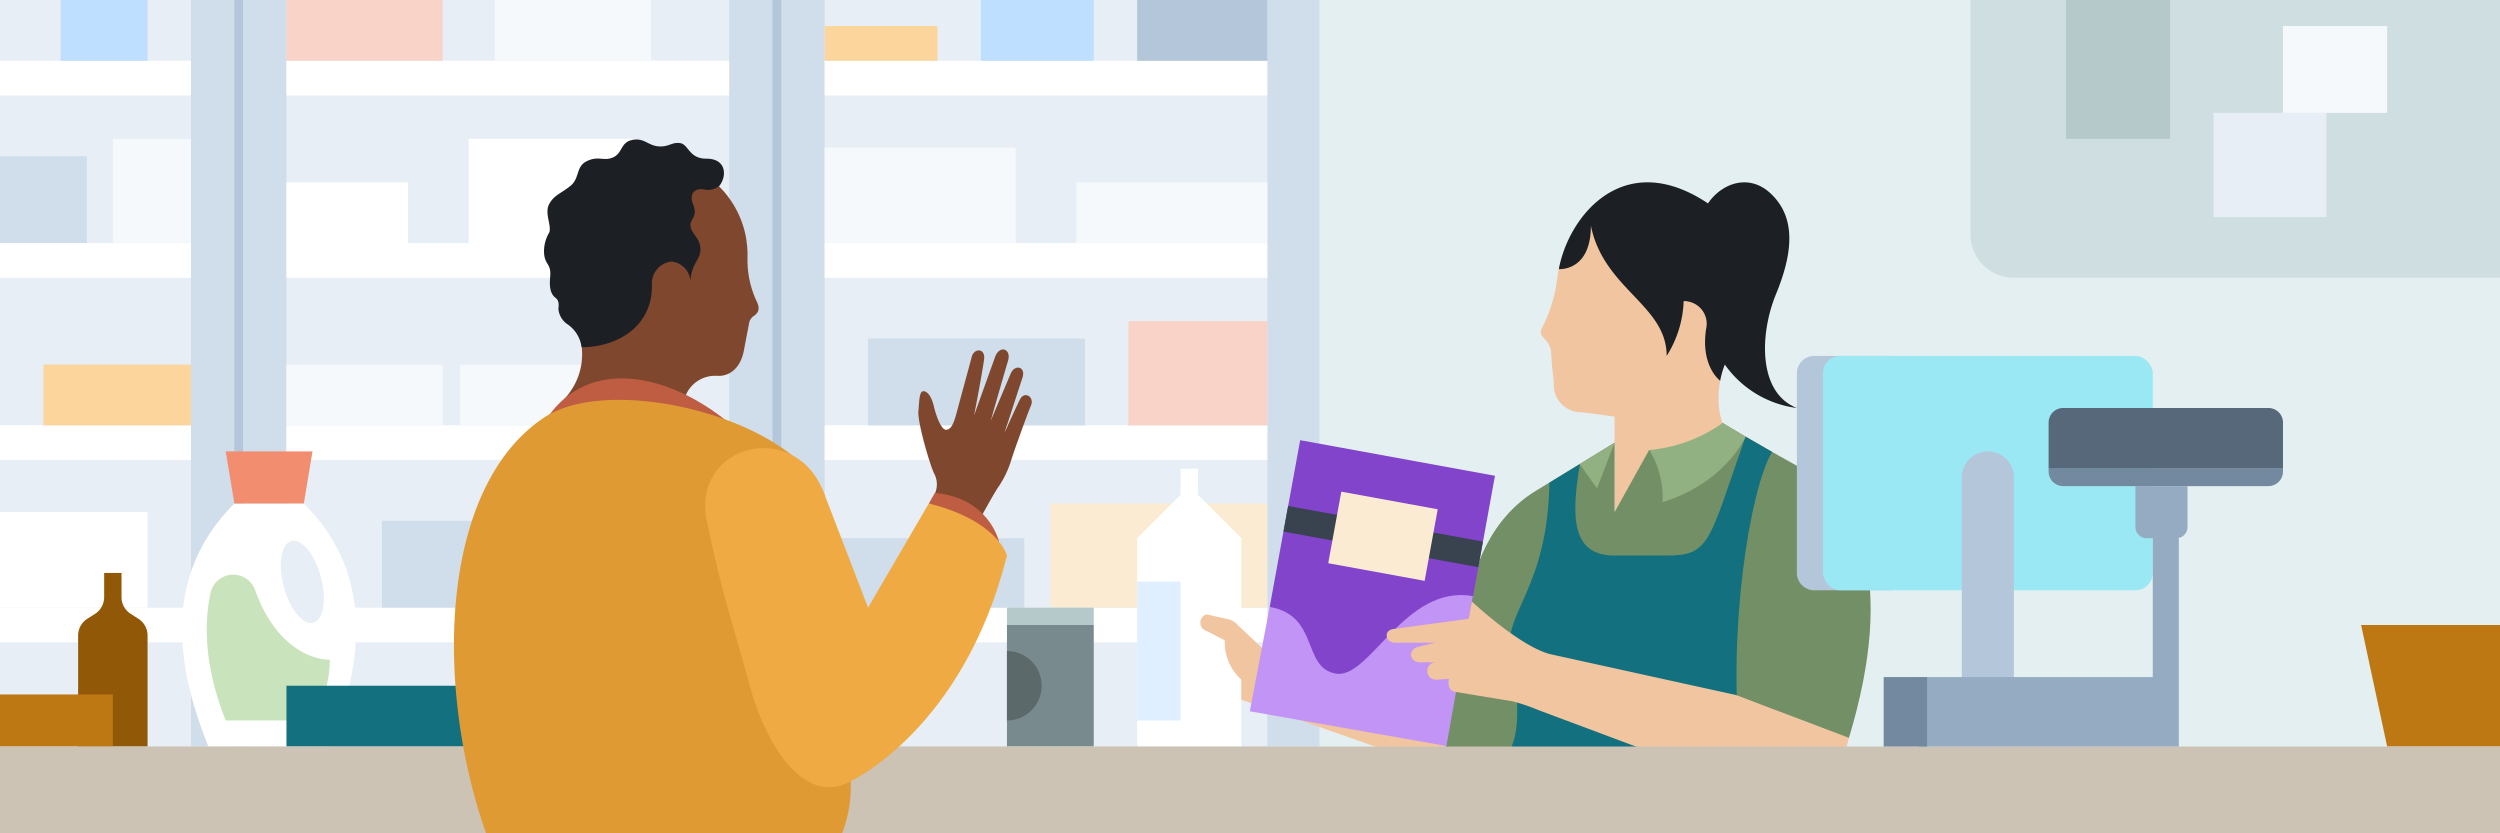 <svg xmlns="http://www.w3.org/2000/svg" viewBox="0 0 288 96" id="supermarket-default" aria-hidden="true" role="none" data-supported-dps="288x96">
  <path fill="#e4eff1" d="M0 0h288v96H0z"/>
  <path d="M227 0h61v32h-56a5 5 0 01-5-5z" fill="#cfdee0"/>
  <path fill="#d0ddea" d="M1 0h151v86H1z"/>
  <path fill="#e7eef5" d="M95 0h51v86H95zM33 0h51v86H33zM0 0h22v86H0z"/>
  <path fill="#b4c6d9" d="M89 0h1v86h-1zM27 0h1v86h-1z"/>
  <path fill="#fff" d="M95 7h51v4H95zM95 28h51v4H95zM95 49h51v4H95zM95 70h51v4H95zM33 7h51v4H33zM33 28h51v4H33zM33 49h51v4H33zM33 70h51v4H33zM0 7h22v4H0zM0 28h22v4H0zM0 49h22v4H0zM0 70h22v4H0z"/>
  <path fill="#fcd59d" d="M95 3h13v4H95z"/>
  <path fill="#bedfff" d="M113 0h13v7h-13z"/>
  <path fill="#f6f9fc" d="M124 21h22v7h-22z"/>
  <path fill="#f9d3c8" d="M130 37h16v12h-16z"/>
  <path fill="#fbebd3" d="M121 58h25v12h-25z"/>
  <path fill="#d0ddea" d="M95 62h23v8H95zM100 39h25v10h-25z"/>
  <path fill="#f6f9fc" d="M95 17h22v11H95z"/>
  <path fill="#fff" d="M33 21h14v7H33zM54 16h19v12H54z"/>
  <path fill="#b4c6d9" d="M131 0h15v7h-15z"/>
  <path fill="#f9d3c8" d="M33 0h18v7H33z"/>
  <path fill="#f6f9fc" d="M57 0h18v7H57zM33 42h18v7H33zM53 42h18v7H53z"/>
  <path fill="#d0ddea" d="M44 60h22v10H44zM0 18h10v10H0z"/>
  <path fill="#fcd59d" d="M5 42h17v7H5z"/>
  <path fill="#fff" d="M0 59h17v11H0z"/>
  <path fill="#f6f9fc" d="M13 16h9v12h-9z"/>
  <path fill="#bedfff" d="M7 0h10v7H7z"/>
  <path fill="#b5c8ca" d="M238 0h12v16h-12z"/>
  <path fill="#e7eef5" d="M255 13h13v12h-13z"/>
  <path fill="#f6f9fc" d="M263 3h12v10h-12z"/>
  <path d="M38 86H24c-4-10-5-20 3-28h8c8 8 7 18 3 28z" fill="#fff"/>
  <path fill="#f38d70" d="M36 52l-1 6h-8l-1-6h10z"/>
  <ellipse cx="34.84" cy="67.03" rx="2.21" ry="4.87" transform="rotate(-15 34.831 67.062)" fill="#e7eef5"/>
  <path d="M29.4 68c2.22 6.26 6.3 8 8.6 8a13.83 13.83 0 01-2 7H26c-2.27-5.68-2.61-10.71-1.74-14.73A2.68 2.68 0 0129.4 68z" fill="#c9e3bc"/>
  <path fill="#13707e" d="M33 79h27v7H33z"/>
  <path fill="#788a8d" d="M116 72h10v14h-10z"/>
  <path fill="#b5c8ca" d="M116 70h10v2h-10z"/>
  <path d="M116 75a4 4 0 010 8z" fill="#5b696b"/>
  <path d="M17 73.22V86H9V73.22a2.29 2.29 0 011-1.9l1-.64a2.29 2.29 0 001-1.9V66h2v2.78a2.29 2.29 0 001 1.9l1 .64a2.29 2.29 0 011 1.9z" fill="#915907"/>
  <path fill="#bd7813" d="M0 80h13v6H0zM288 72h-16l3 14h13V72z"/>
  <path fill="#fff" d="M143 62v24h-12V62l5-5v-3h2v3l5 5z"/>
  <path fill="#dfefff" d="M131 67h5v16h-5z"/>
  <path d="M169.05 80l-22.87-4.6-3.76-3.56a1.9 1.9 0 00-1-.52l-2.42-.55a1 1 0 000 1.92l2.09 1.07A5.87 5.87 0 00143 78.3v2.3l26.05 9.13zM199.73 39.62c-2 3.55-2.36 7.67-.74 10.22L186 62V48s-3.39-.49-4.19-.53a3.14 3.14 0 01-2.81-3.36s-.3-2.73-.3-3.47a2.38 2.38 0 00-.73-1.56c-.23-.25-.68-.66-.35-1.26a17 17 0 001.8-5.95 11.2 11.2 0 0112.09-9.77z" fill="#f0c59f"/>
  <path d="M198.43 48.71c-3.09 3.84-8.45 3.13-8.45 3.13L186 59v-8l-9 5.5c-6.5 3.9-7.53 11.5-7.53 11.5l-3 18.59L213 85c5.54-18.36 1-27.48-5.13-30.86s-9.44-5.43-9.44-5.43z" fill="#738f65"/>
  <path d="M201.08 50.3C196.82 62.51 197 64 192 64h-6c-5 0-5-4.46-4-10.54l-3.51 2.15c-.2 12.24-5.34 15-4.47 19.52s1.2 9.13-.1 11.27l26.6.23c-1.56-13.6 1-30.12 3.62-34.57z" fill="#13707e"/>
  <path d="M207 47a12 12 0 01-8.3-5 9.92 9.92 0 00-.54 1.86s-2.29-1.66-1.61-6a2.6 2.6 0 00-2-3.11 2.32 2.32 0 00-.59-.07A12.59 12.59 0 01192 41c0-5.87-7.24-7.67-8.73-15 0 5.31-3.69 5-3.69 5 1.09-6 7.38-14.11 17.18-7.57 1.6-2.35 4.74-3.47 7.22-1.14 3 2.81 2.53 6.93.62 11.58S202.52 45.26 207 47z" fill="#1c2024"/>
  <path d="M190 51.84a10.46 10.46 0 011.52 6s6.46-1.6 9.58-7.52l-2.65-1.59a17.21 17.21 0 01-8.45 3.11zM186 51l-2.03 5.27-1.98-2.81L186 51z" fill="#92b182"/>
  <path fill="#8344cc" d="M167.68 79.74l-16.74-1.44-4.67-8.38 3.51-19.21 22.44 4.1-4.54 24.93z"/>
  <path fill="#38434f" d="M147.853 61.239l.54-2.952 22.438 4.102-.54 2.952z"/>
  <path fill="#fbebd3" d="M153.012 64.883l1.507-8.243 11.106 2.03-1.507 8.243z"/>
  <path d="M146.27 69.92c5.75 1 3.68 7 7.62 7.68s7.92-10.32 15.79-8.93l-3.05 17.27-22.65-4z" fill="#c194f5"/>
  <path d="M213 85l-2.46 9.27-33.35-12.48a21.79 21.79 0 00-2.95-1l-6.57-1.08c-1.09-.16-.75-1.5-.75-1.5l-1.44.09a1 1 0 11-.12-2h-1.73c-1.31 0-1.5-1.48-.21-1.8l1.91-.46h-4.6c-1.17 0-1.41-1.49-.11-1.59l8.57-1.17.36-2s5.42 5.11 9 6.07L200 80.07z" fill="#f0c59f"/>
  <path d="M209 41h9v27h-9a2 2 0 01-2-2V43a2 2 0 012-2z" fill="#b4c6d9"/>
  <path fill="#ccc3b5" d="M0 86h288v10H0z"/>
  <rect x="210" y="41" width="38" height="27" rx="2" ry="2" fill="#9ae8f4"/>
  <path d="M229 52a3 3 0 013 3v30h-6V55a3 3 0 013-3z" fill="#b4c6d9"/>
  <path d="M237.68 47h23.64a1.68 1.68 0 011.68 1.68V54h-27v-5.32a1.68 1.68 0 011.68-1.68z" fill="#56687a"/>
  <path d="M236 54h27v.32a1.68 1.68 0 01-1.68 1.68h-23.64a1.68 1.68 0 01-1.68-1.68z" fill="#7389a0"/>
  <path d="M252 56v4.72a1.28 1.28 0 01-1.28 1.28h.28v24h-30v-8h27V62h-.72a1.28 1.28 0 01-1.28-1.28V56z" fill="#95abc1"/>
  <path fill="#7389a0" d="M217 78h5v8h-5z"/>
  <path d="M107.41 57.36a2.63 2.63 0 00.26-2.7c-.45-.77-2-6-1.87-7.31s.07-2.57.81-2.23 1 1.83 1 1.83.66 2.61 1.4 2.56 1-1.25 1.34-2.51 1.33-4.9 1.6-5.91 1.57-1 1.42.27-1.15 6.48-1.15 6.48l2.4-6.68c.51-1.47 1.93-1 1.5.42s-2 6.92-2 6.92l2.33-5.5c.5-1.09 1.75-.74 1.34.5s-2.07 6.36-2.07 6.36S117 47 117.51 46s1.68-.28 1.26.71-2.1 5.65-2.27 6.28a11.59 11.59 0 01-1.41 3c-.56.71-3.4 6-3.4 6zM73.37 18.37A11.11 11.11 0 0186 27.73v.07a10.64 10.64 0 01.11 1.95v.06a11.24 11.24 0 001 4.78c.25.51.57 1.22-.23 1.78a1.31 1.31 0 00-.6.93l-.57 3c-.37 2.08-1.64 3.07-3.06 3a3.67 3.67 0 00-3.79 2.62l-.68 2.23L64 47c1-1 5.4-4.54 1.43-11.73z" fill="#7f472d"/>
  <path d="M82.87 21.41a2.08 2.08 0 01-1.61.45c-.92-.27-2 .19-1.4 1.72s-.53 1.66-.29 2.6 1.07 1.25 1.12 2.5-1.09 1.67-1.15 3.78a2.42 2.42 0 00-2.2-2.33 2.53 2.53 0 00-2.23 2.75c0 5-4.31 7.12-8.11 7.12a3.79 3.79 0 00-1.56-2.6 2.4 2.4 0 01-1.11-1.77c0-.32.16-.93-.31-1.3s-.78-.92-.64-2.42-.53-1.35-.69-2.56a4.19 4.19 0 01.58-2.56c.31-.78-.58-2.24 0-3.29s1.35-1.2 2.45-2.09.58-2.25 1.93-2.87 1.91.08 3-.42.83-1.74 2.2-2 1.79.64 3 .74 1.56-.53 2.52-.37 1 1.79 3 1.79c2.34-.01 2.38 2.03 1.5 3.13z" fill="#1c2024"/>
  <path d="M63.06 48.12c4.86-7.1 14-5 20.74.45zM107 58l.7-1.21c6.25.54 7.39 5.61 7.39 5.61z" fill="#be5d41"/>
  <path d="M62.66 48.12C70.21 43 91 48 95 57l3 33a14.64 14.64 0 01-1 6H56c-6-17-5.34-39.88 6.66-47.88z" fill="#e09a33"/>
  <path d="M95 57l5 13 7-12c8 2 9 6 9 6-5 20-18 26-18 26-5 2.78-9.55-3.3-11.7-11.25s-3-9.82-4.87-18.7S91.76 48 95 57z" fill="#f0aa43"/>
</svg>
